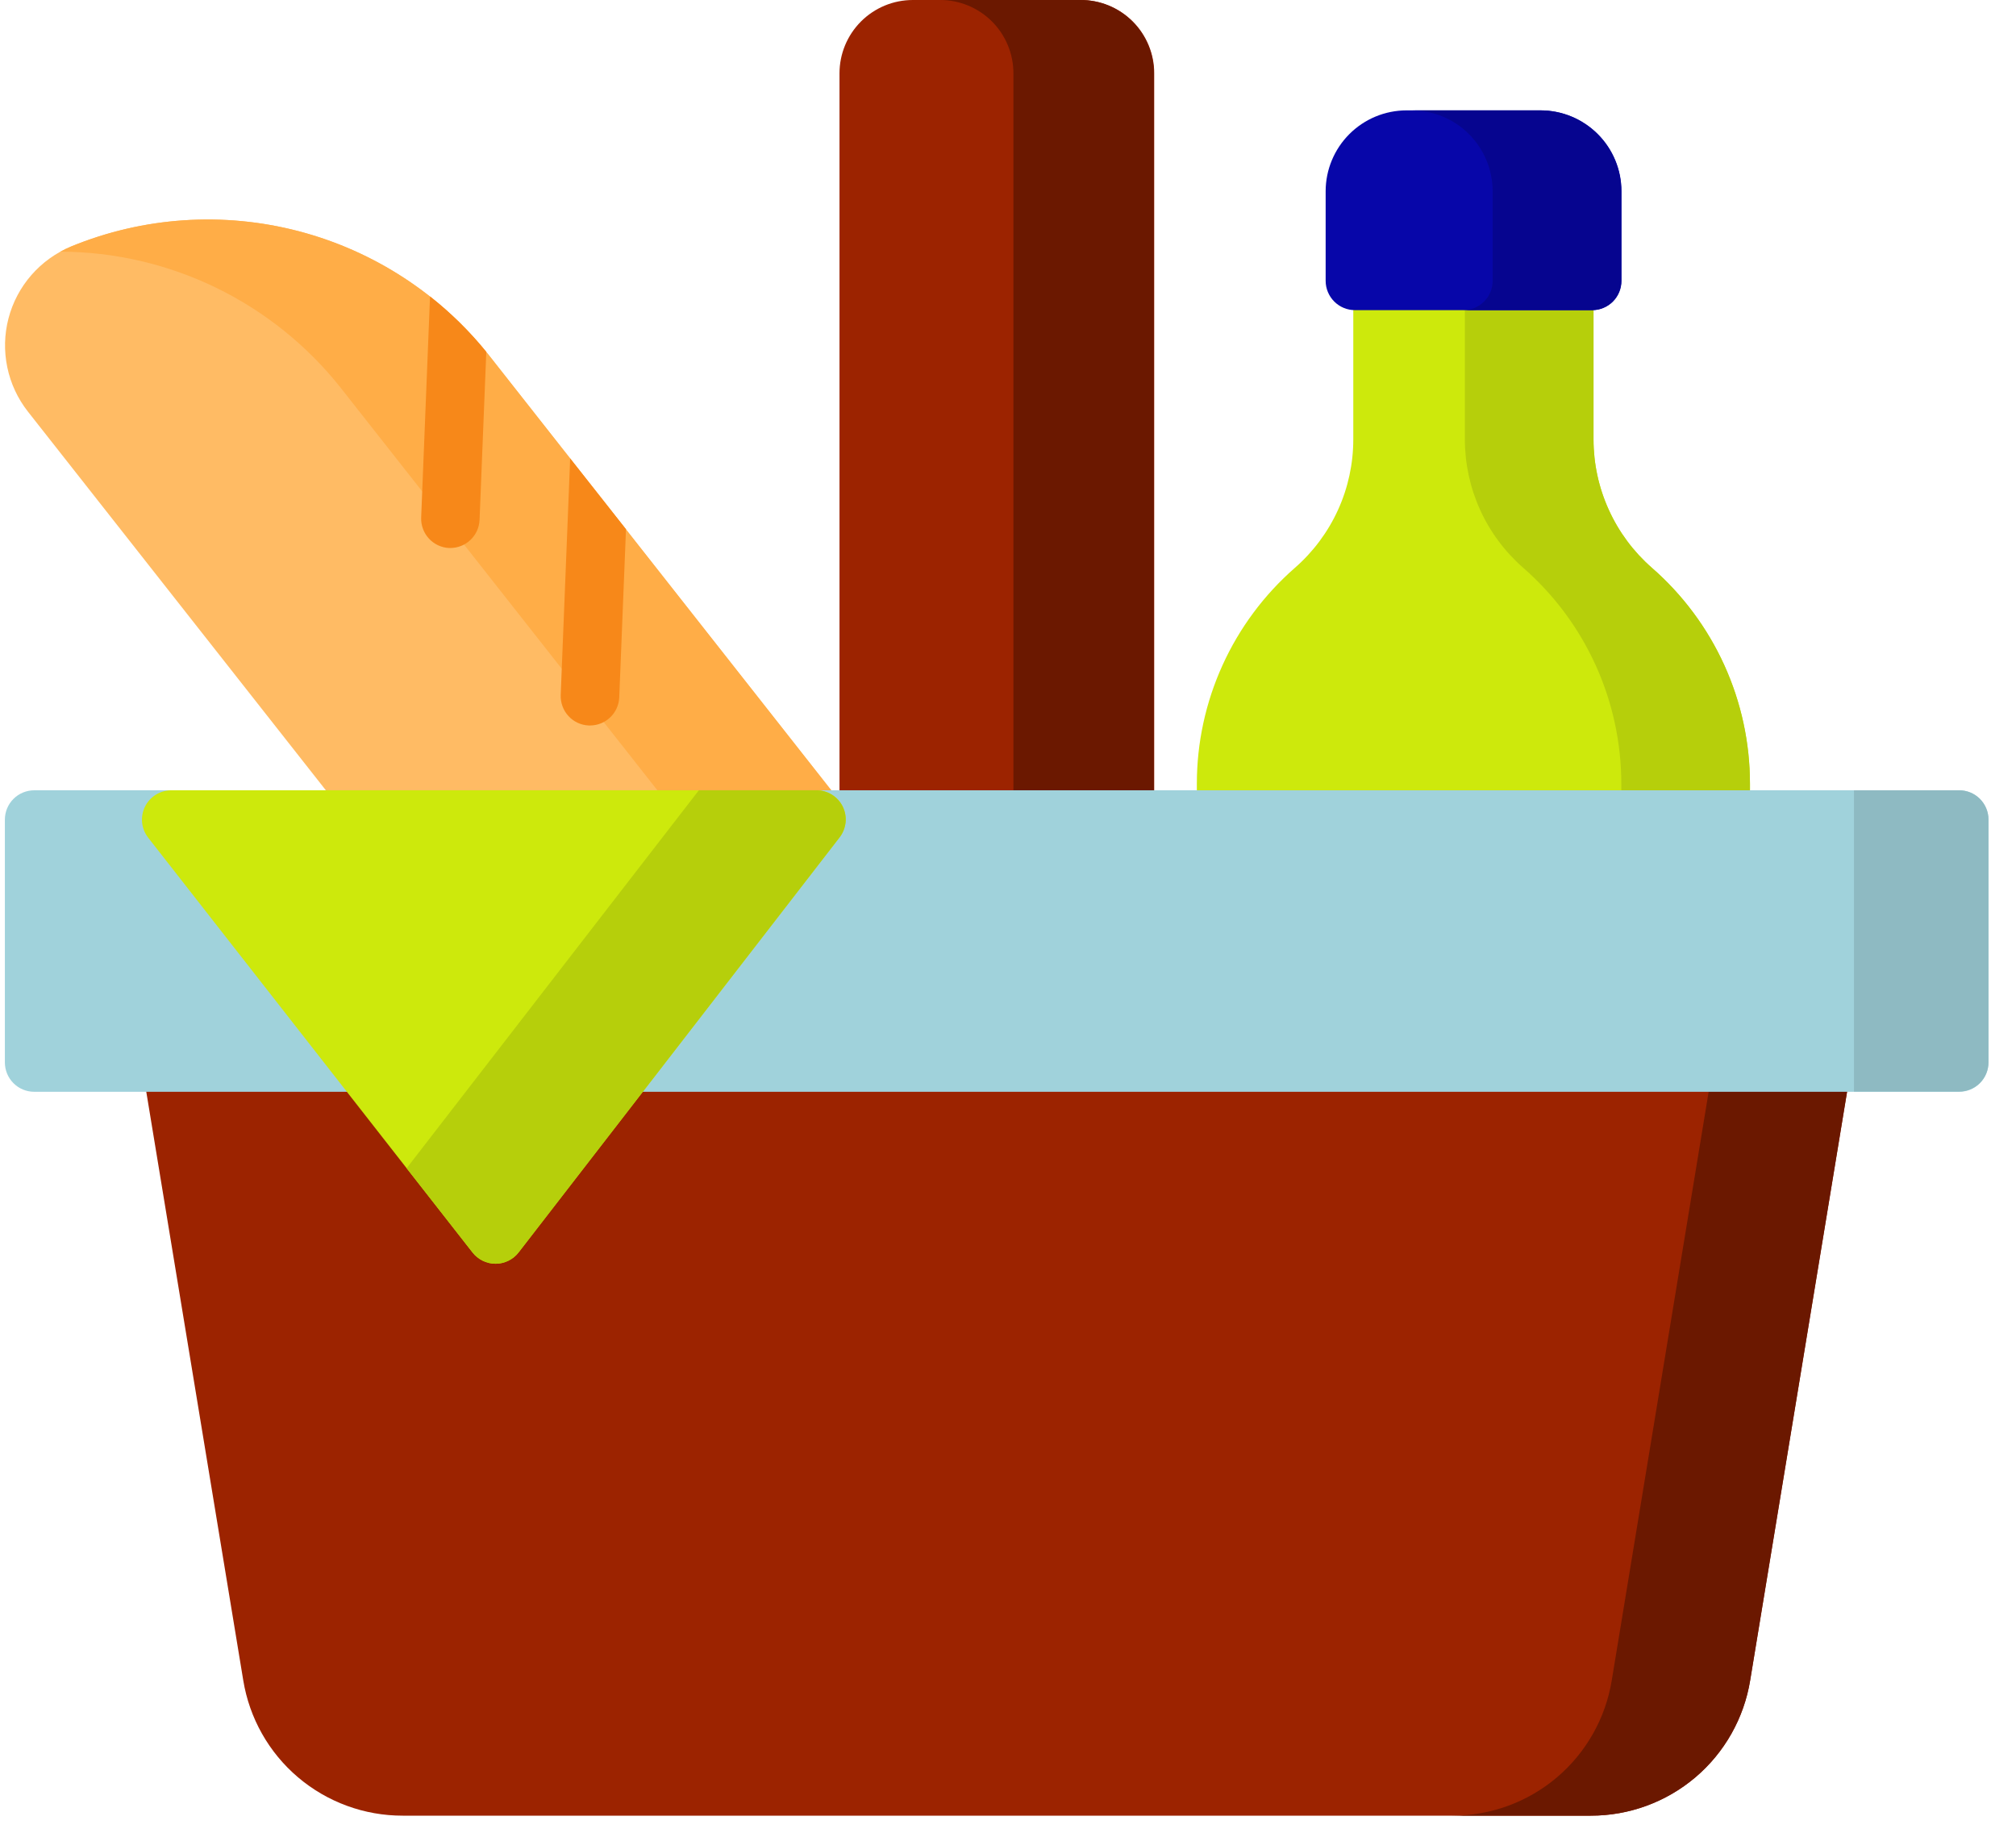 <svg width="55" height="50" viewBox="0 0 55 50" fill="none" xmlns="http://www.w3.org/2000/svg">
<g clip-path="url(#clip0)">
<path d="M45.066 15.49C44.566 15.053 44.165 14.514 43.891 13.909C43.616 13.305 43.474 12.648 43.474 11.984V7.661C43.474 7.556 43.454 7.452 43.413 7.355C43.373 7.258 43.314 7.17 43.24 7.095C43.166 7.021 43.078 6.962 42.98 6.922C42.883 6.882 42.779 6.861 42.674 6.861H37.72C37.508 6.861 37.305 6.945 37.155 7.095C37.005 7.245 36.92 7.449 36.92 7.661V11.984C36.92 12.648 36.779 13.305 36.504 13.909C36.229 14.514 35.828 15.053 35.328 15.49C34.488 16.224 33.814 17.13 33.353 18.146C32.891 19.162 32.652 20.265 32.652 21.381V22.358C32.652 22.57 32.737 22.774 32.887 22.924C33.037 23.074 33.24 23.158 33.452 23.158H46.942C47.047 23.158 47.151 23.137 47.248 23.097C47.346 23.057 47.434 22.998 47.508 22.924C47.582 22.849 47.641 22.761 47.681 22.664C47.722 22.567 47.742 22.463 47.742 22.358V21.381C47.742 20.265 47.504 19.162 47.042 18.146C46.581 17.13 45.907 16.224 45.066 15.49Z" fill="#CDE90C"/>
<path d="M45.066 15.49C44.566 15.053 44.165 14.514 43.891 13.909C43.616 13.305 43.474 12.648 43.474 11.984V7.661C43.474 7.449 43.39 7.245 43.24 7.095C43.09 6.945 42.886 6.861 42.674 6.861H39.164C39.376 6.861 39.58 6.945 39.73 7.095C39.88 7.245 39.964 7.449 39.964 7.661V11.984C39.964 12.648 40.106 13.305 40.38 13.909C40.655 14.514 41.056 15.053 41.556 15.49C42.397 16.224 43.07 17.13 43.532 18.146C43.993 19.162 44.232 20.265 44.232 21.381V22.358C44.232 22.463 44.211 22.567 44.171 22.664C44.131 22.761 44.072 22.849 43.998 22.924C43.923 22.998 43.835 23.057 43.738 23.097C43.641 23.137 43.537 23.158 43.432 23.158H46.942C47.154 23.158 47.358 23.074 47.508 22.924C47.658 22.774 47.742 22.57 47.742 22.358V21.381C47.742 20.265 47.503 19.162 47.042 18.146C46.58 17.13 45.907 16.224 45.066 15.49Z" fill="#B6CF0B"/>
<path d="M50.322 28.466C50.247 28.378 50.154 28.307 50.049 28.259C49.944 28.21 49.83 28.185 49.714 28.185H4.667C4.552 28.186 4.438 28.211 4.333 28.26C4.228 28.308 4.135 28.379 4.06 28.467C3.985 28.555 3.931 28.659 3.9 28.77C3.869 28.881 3.862 28.998 3.88 29.112L6.636 45.839C6.804 46.872 7.334 47.811 8.132 48.488C8.929 49.164 9.942 49.535 10.988 49.533H43.395C44.441 49.535 45.454 49.164 46.252 48.488C47.049 47.811 47.579 46.872 47.747 45.839L50.501 29.112C50.52 28.998 50.514 28.881 50.483 28.769C50.452 28.658 50.397 28.554 50.322 28.466Z" fill="#9C2300"/>
<path d="M50.323 28.466C50.248 28.378 50.155 28.307 50.05 28.259C49.945 28.21 49.831 28.185 49.715 28.185H45.939C46.055 28.186 46.169 28.211 46.274 28.26C46.378 28.308 46.471 28.379 46.546 28.467C46.621 28.555 46.676 28.659 46.707 28.77C46.738 28.881 46.745 28.998 46.726 29.112L43.972 45.839C43.804 46.872 43.274 47.811 42.476 48.488C41.679 49.164 40.666 49.535 39.62 49.533H43.397C44.443 49.535 45.456 49.164 46.253 48.488C47.051 47.811 47.581 46.872 47.749 45.839L50.503 29.112C50.522 28.998 50.515 28.881 50.484 28.769C50.453 28.658 50.398 28.554 50.323 28.466Z" fill="#6B1800"/>
<path d="M29.48 2.02565e-05H24.903C24.373 2.02565e-05 23.864 0.211 23.489 0.586C23.114 0.961 22.903 1.47 22.903 2V22.358C22.903 22.57 22.988 22.774 23.138 22.924C23.288 23.074 23.491 23.158 23.703 23.158H30.689C30.901 23.158 31.105 23.074 31.255 22.924C31.405 22.774 31.489 22.57 31.489 22.358V2.002C31.49 1.738 31.438 1.477 31.337 1.234C31.236 0.99 31.088 0.769 30.901 0.583C30.714 0.397 30.493 0.25 30.249 0.15C30.005 0.05 29.744 -0.001 29.48 2.02565e-05Z" fill="#9C2300"/>
<path d="M29.48 0H25.648C26.179 0 26.688 0.211 27.063 0.586C27.438 0.961 27.648 1.47 27.648 2V22.358C27.648 22.57 27.564 22.774 27.414 22.924C27.264 23.074 27.061 23.158 26.848 23.158H30.68C30.893 23.158 31.096 23.074 31.246 22.924C31.396 22.774 31.48 22.57 31.48 22.358V2.002C31.481 1.739 31.429 1.479 31.329 1.236C31.228 0.993 31.081 0.772 30.895 0.586C30.71 0.401 30.489 0.253 30.246 0.152C30.003 0.052 29.743 -1.31406e-07 29.48 0Z" fill="#6B1800"/>
<path d="M22.917 21.864L13.353 9.709C12.033 8.04 10.206 6.846 8.147 6.307C6.088 5.769 3.91 5.915 1.941 6.724C1.524 6.897 1.153 7.164 0.856 7.504C0.56 7.844 0.346 8.248 0.232 8.685C0.118 9.121 0.107 9.578 0.199 10.02C0.291 10.462 0.484 10.876 0.763 11.231L9.905 22.85C9.98 22.944 10.076 23.02 10.184 23.072C10.293 23.124 10.412 23.15 10.532 23.15H22.291C22.44 23.149 22.586 23.106 22.712 23.027C22.839 22.947 22.94 22.834 23.005 22.7C23.071 22.566 23.097 22.416 23.082 22.267C23.066 22.119 23.01 21.978 22.918 21.86L22.917 21.864Z" fill="#FFBB64"/>
<path d="M22.918 21.864L13.353 9.709C12.033 8.04 10.206 6.846 8.147 6.307C6.088 5.769 3.91 5.915 1.941 6.724C1.841 6.766 1.743 6.813 1.648 6.865C3.121 6.87 4.574 7.207 5.899 7.851C7.223 8.496 8.386 9.43 9.299 10.585L18.863 22.74C18.957 22.86 19.015 23.003 19.029 23.154H22.29C22.44 23.153 22.585 23.11 22.712 23.031C22.838 22.951 22.939 22.838 23.005 22.704C23.07 22.57 23.096 22.42 23.081 22.271C23.065 22.123 23.009 21.982 22.917 21.864H22.918Z" fill="#FFAD47"/>
<path d="M53.449 21.56H0.933C0.828 21.56 0.724 21.581 0.627 21.621C0.53 21.661 0.442 21.72 0.368 21.794C0.293 21.869 0.234 21.957 0.194 22.054C0.154 22.151 0.133 22.255 0.133 22.36V28.985C0.133 29.197 0.218 29.401 0.368 29.551C0.518 29.701 0.721 29.785 0.933 29.785H53.449C53.661 29.785 53.865 29.701 54.015 29.551C54.165 29.401 54.249 29.197 54.249 28.985V22.36C54.249 22.255 54.229 22.151 54.188 22.054C54.148 21.957 54.089 21.869 54.015 21.794C53.941 21.72 53.852 21.661 53.755 21.621C53.658 21.581 53.554 21.56 53.449 21.56Z" fill="#A0D2DB"/>
<path d="M53.449 21.56H50.579V29.779H53.449C53.661 29.779 53.865 29.695 54.015 29.545C54.165 29.395 54.249 29.191 54.249 28.979V22.354C54.248 22.143 54.163 21.941 54.013 21.792C53.863 21.643 53.66 21.56 53.449 21.56Z" fill="#8EBAC2"/>
<path d="M22.992 22.006C22.926 21.872 22.824 21.76 22.698 21.681C22.571 21.602 22.425 21.56 22.276 21.56H4.667C4.518 21.561 4.373 21.604 4.247 21.683C4.121 21.763 4.019 21.876 3.954 22.009C3.889 22.143 3.862 22.293 3.877 22.441C3.892 22.589 3.948 22.73 4.039 22.848L12.892 34.17C12.967 34.265 13.062 34.342 13.171 34.395C13.28 34.448 13.399 34.476 13.52 34.476C13.642 34.475 13.761 34.447 13.87 34.393C13.979 34.34 14.074 34.262 14.148 34.166L22.904 22.844C22.995 22.726 23.052 22.586 23.067 22.438C23.083 22.29 23.057 22.14 22.992 22.006Z" fill="#CDE90C"/>
<path d="M22.992 22.006C22.926 21.872 22.824 21.76 22.698 21.681C22.571 21.602 22.425 21.56 22.276 21.56H19.066L11.094 31.87L12.894 34.17C12.969 34.265 13.064 34.342 13.173 34.395C13.282 34.448 13.401 34.476 13.522 34.476C13.644 34.475 13.763 34.447 13.872 34.393C13.981 34.34 14.076 34.262 14.15 34.166L22.906 22.844C22.997 22.726 23.053 22.585 23.069 22.437C23.084 22.289 23.057 22.14 22.992 22.006Z" fill="#B6CF0B"/>
<path d="M12.251 14.95H12.283C12.489 14.95 12.688 14.871 12.837 14.728C12.986 14.586 13.074 14.391 13.083 14.185L13.267 9.6C12.813 9.04 12.299 8.533 11.732 8.087L11.49 14.122C11.483 14.332 11.558 14.537 11.701 14.692C11.843 14.847 12.041 14.94 12.251 14.95Z" fill="#F78819"/>
<path d="M15.555 12.507L15.297 18.963C15.29 19.174 15.366 19.38 15.509 19.535C15.652 19.691 15.851 19.783 16.062 19.792H16.094C16.301 19.792 16.499 19.713 16.648 19.57C16.797 19.428 16.885 19.233 16.894 19.027L17.078 14.437L15.555 12.507Z" fill="#F78819"/>
<path d="M42.026 3.011H38.371C37.787 3.012 37.227 3.244 36.813 3.658C36.4 4.071 36.167 4.631 36.166 5.216V7.661C36.166 7.873 36.251 8.077 36.401 8.227C36.551 8.377 36.754 8.461 36.967 8.461H43.438C43.65 8.461 43.853 8.377 44.003 8.227C44.153 8.077 44.237 7.873 44.237 7.661V5.216C44.237 4.926 44.18 4.639 44.068 4.371C43.957 4.104 43.794 3.86 43.589 3.656C43.383 3.451 43.14 3.289 42.872 3.178C42.604 3.067 42.316 3.011 42.026 3.011Z" fill="#0706A9"/>
<path d="M42.027 3.011H38.517C39.102 3.012 39.662 3.244 40.075 3.658C40.489 4.071 40.721 4.631 40.722 5.216V7.661C40.722 7.873 40.638 8.077 40.488 8.227C40.338 8.377 40.134 8.461 39.922 8.461H43.432C43.644 8.461 43.848 8.377 43.998 8.227C44.148 8.077 44.232 7.873 44.232 7.661V5.216C44.231 4.631 43.999 4.071 43.585 3.658C43.172 3.244 42.612 3.012 42.027 3.011Z" fill="#06058F"/>
</g>
<defs>
<clipPath id="clip0">
<rect width="54.111" height="49.533" fill="white" transform="translate(0.135)"/>
</clipPath>
</defs>
</svg>
